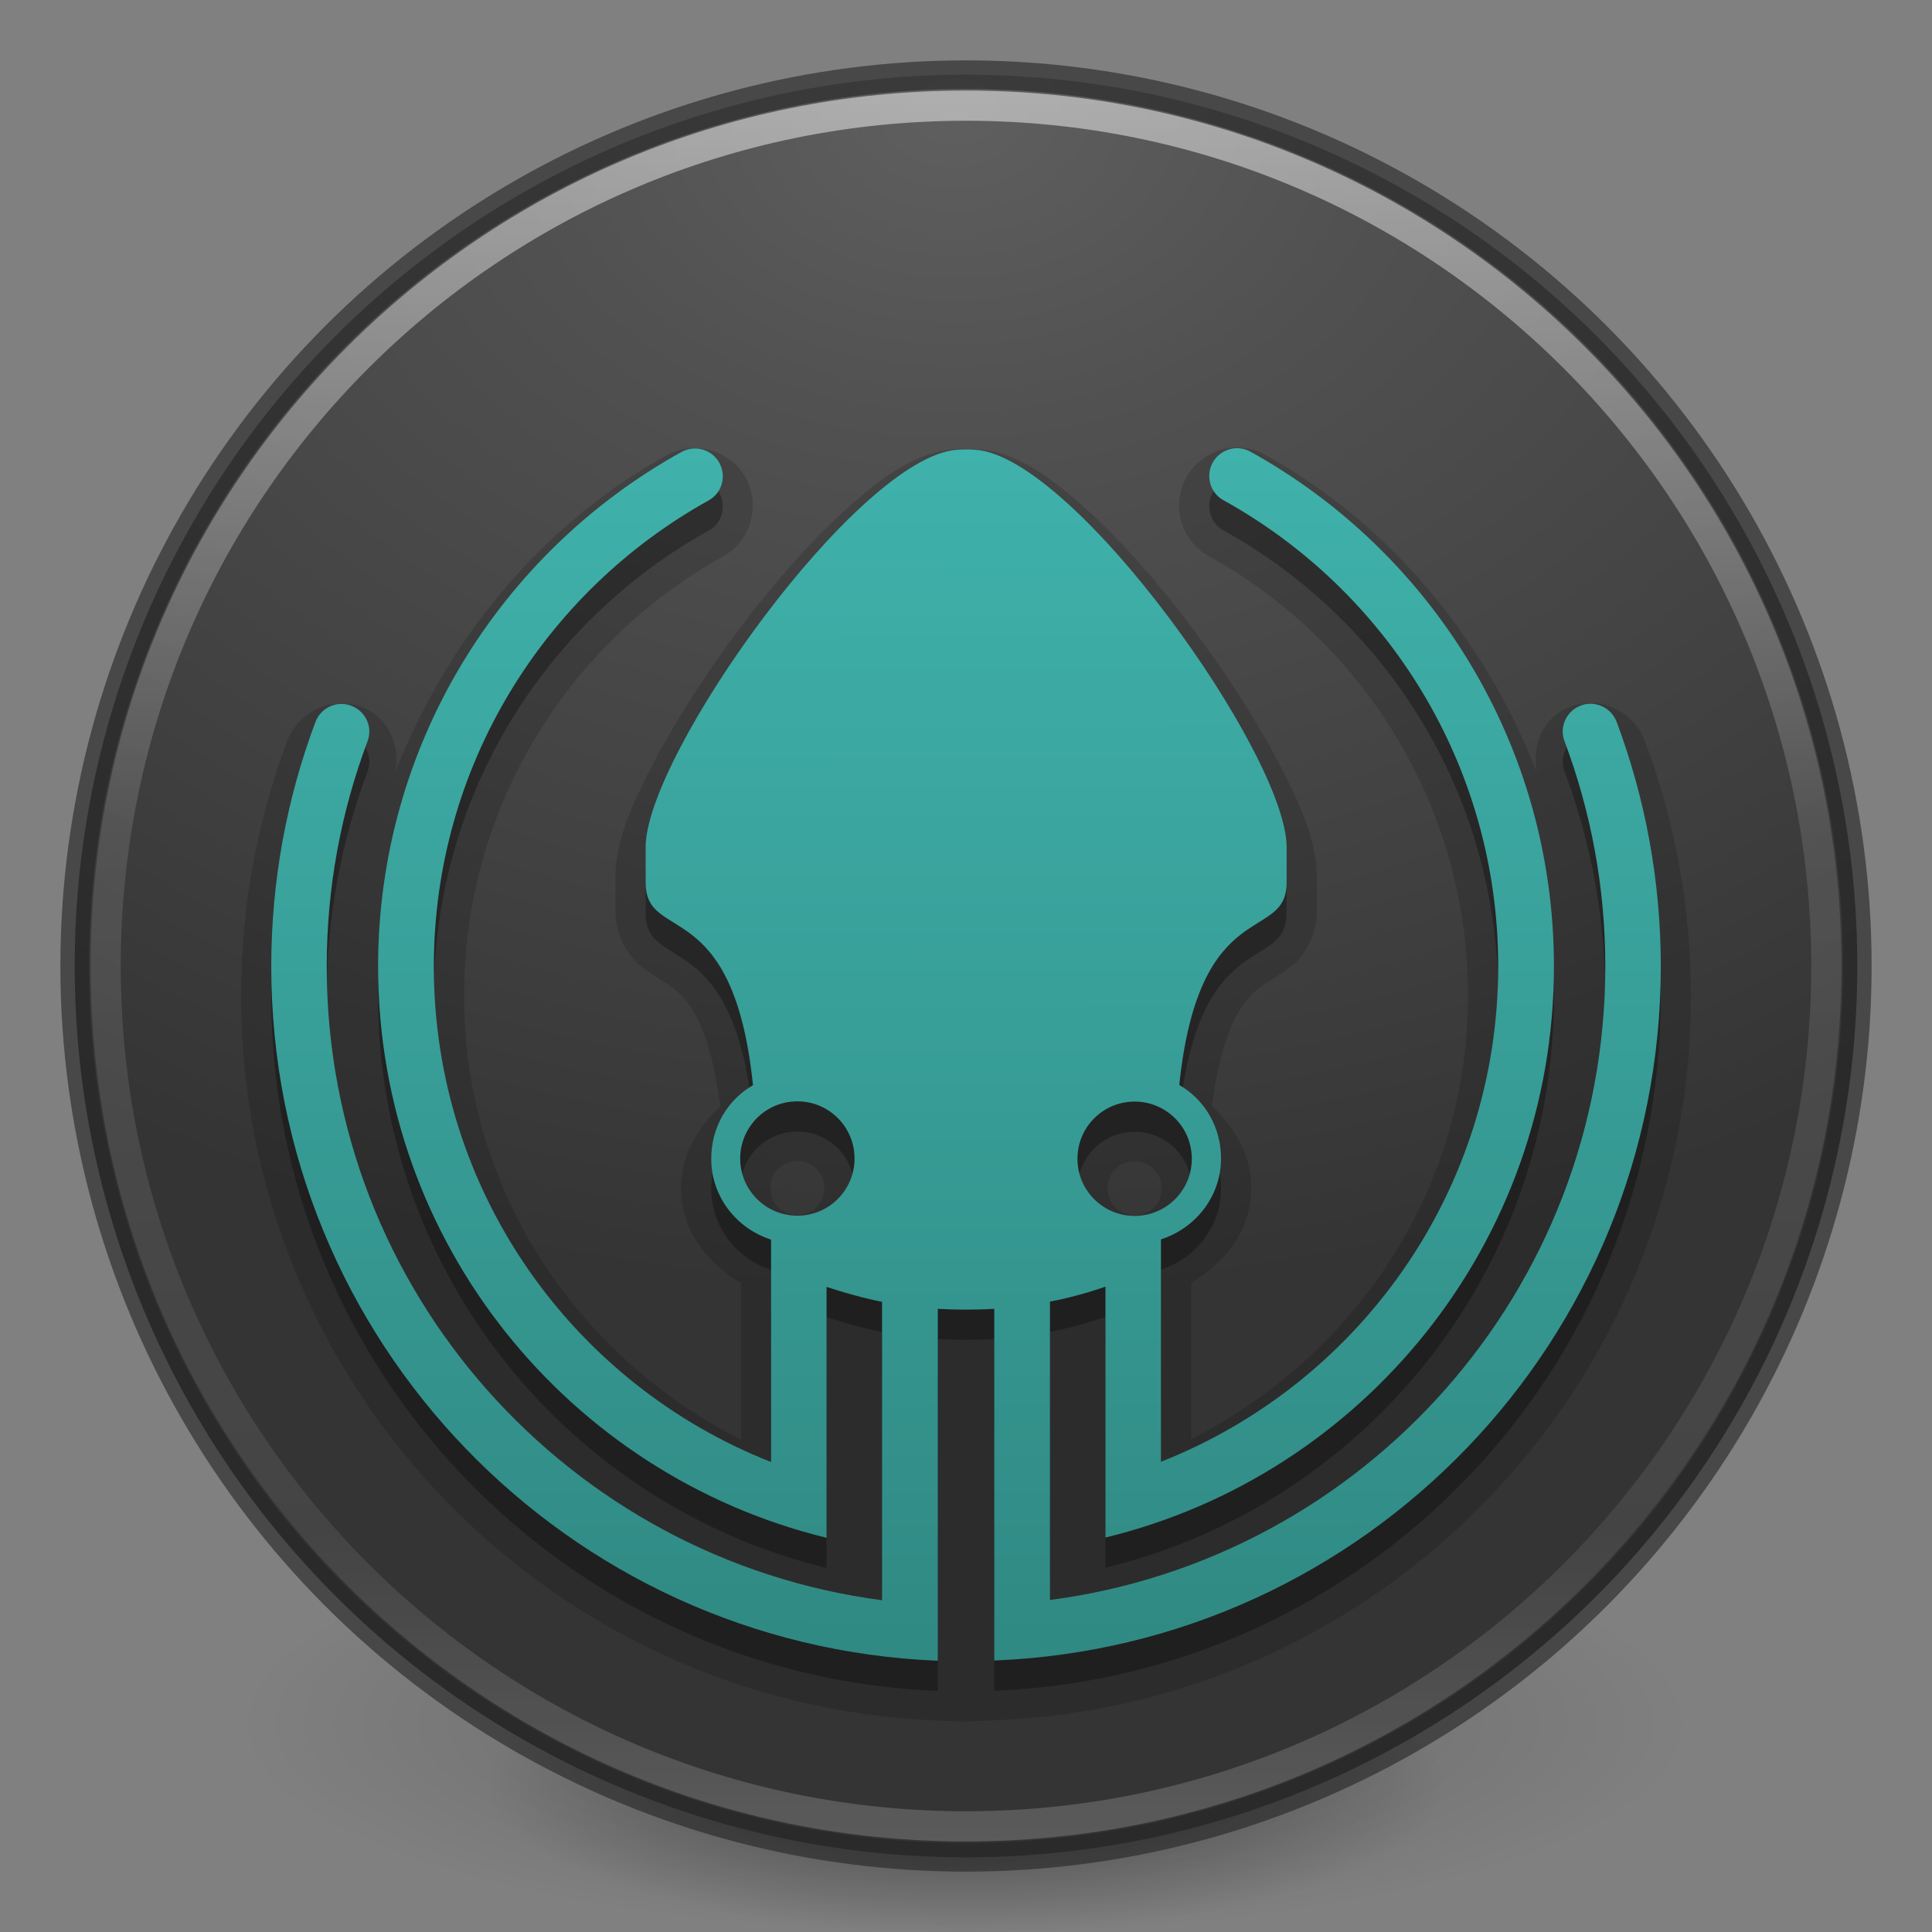 <?xml version="1.0" encoding="UTF-8" standalone="no"?>
<!-- Created with Inkscape (http://www.inkscape.org/) -->

<svg
   xmlns:dc="http://purl.org/dc/elements/1.1/"
   xmlns:cc="http://creativecommons.org/ns#"
   xmlns:rdf="http://www.w3.org/1999/02/22-rdf-syntax-ns#"
   xmlns:svg="http://www.w3.org/2000/svg"
   xmlns="http://www.w3.org/2000/svg"
   xmlns:xlink="http://www.w3.org/1999/xlink"
   xmlns:sodipodi="http://sodipodi.sourceforge.net/DTD/sodipodi-0.dtd"
   xmlns:inkscape="http://www.inkscape.org/namespaces/inkscape"
   id="svg4951"
   height="64"
   width="64"
   version="1.1"
   inkscape:version="0.92.3 (2405546, 2018-03-11)"
   sodipodi:docname="gitkraken_64.svg">
  <rect width="100%" height="100%" fill="#808080" stroke="none"/>
  <sodipodi:namedview
     pagecolor="#ffffff"
     bordercolor="#666666"
     borderopacity="1"
     objecttolerance="10"
     gridtolerance="10"
     guidetolerance="10"
     inkscape:pageopacity="0"
     inkscape:pageshadow="2"
     inkscape:window-width="1366"
     inkscape:window-height="705"
     id="namedview24"
     showgrid="false"
     inkscape:zoom="10.57"
     inkscape:cx="7.8086026"
     inkscape:cy="7.7387067"
     inkscape:window-x="0"
     inkscape:window-y="30"
     inkscape:window-maximized="1"
     inkscape:current-layer="svg4951" />
  <defs
     id="defs4953">
    <linearGradient
       inkscape:collect="always"
       id="linearGradient4156">
      <stop
         style="stop-color:#3fb2ab;stop-opacity:1;"
         offset="0"
         id="stop4158" />
      <stop
         style="stop-color:#308983;stop-opacity:1"
         offset="1"
         id="stop4160" />
    </linearGradient>
    <radialGradient
       id="radialGradient4448"
       gradientUnits="userSpaceOnUse"
       cy="-17.681"
       cx="14.892"
       gradientTransform="matrix(-2.07,5.4789404e-8,-4.0748621e-8,-1.539,62.451,-23.519)"
       r="25.571">
      <stop
         id="stop3750-1-0-7-6-6-1-3-9-3"
         stop-color="#5f5f5f"
         offset="0" />
      <stop
         id="stop3752-3-7-4-0-32-8-923-0-7"
         stop-color="#515151"
         offset=".262" />
      <stop
         id="stop3754-1-8-5-2-7-6-7-1-9"
         stop-color="#404040"
         offset=".705" />
      <stop
         id="stop3756-1-6-2-6-6-1-96-6-0"
         stop-color="#343434"
         offset="1" />
    </radialGradient>
    <linearGradient
       id="linearGradient4450"
       y2="32.568"
       gradientUnits="userSpaceOnUse"
       x2="15.124"
       gradientTransform="matrix(1.099,0,0,1.099,-45.079,21.272)"
       y1="-18.801"
       x1="15.124">
      <stop
         id="stop4413"
         stop-color="#fff"
         offset="0" />
      <stop
         id="stop4415"
         stop-color="#fff"
         stop-opacity="0"
         offset="1" />
    </linearGradient>
    <radialGradient
       xlink:href="#linearGradient3820-7-2"
       id="radialGradient3300-8"
       gradientUnits="userSpaceOnUse"
       gradientTransform="matrix(0.382,7.5555777e-8,-1.8372241e-8,0.112,-5.925,36.336)"
       cx="99.189"
       cy="185.297"
       fx="99.189"
       fy="185.297"
       r="62.769" />
    <linearGradient
       id="linearGradient3820-7-2">
      <stop
         id="stop3822-2-6"
         style="stop-color:#000000;stop-opacity:1"
         offset="0" />
      <stop
         id="stop3824-1-2"
         style="stop-color:#000000;stop-opacity:0"
         offset="1" />
    </linearGradient>
    <radialGradient
       xlink:href="#linearGradient3820-7-2"
       id="radialGradient4192-6"
       gradientUnits="userSpaceOnUse"
       gradientTransform="matrix(0.255,5.3967361e-8,-1.2248161e-8,0.08,6.716,44.241)"
       cx="99.189"
       cy="185.297"
       fx="99.189"
       fy="185.297"
       r="62.769" />
    <linearGradient
       inkscape:collect="always"
       xlink:href="#linearGradient4156"
       id="linearGradient850"
       x1="-43.231"
       y1="14.611"
       x2="-43.183"
       y2="42.528"
       gradientUnits="userSpaceOnUse"
       gradientTransform="matrix(1.438,0,0,1.438,94.135,-6.228)" />
    <radialGradient
       r="62.769"
       fy="185.297"
       fx="99.189"
       cy="185.297"
       cx="99.189"
       gradientTransform="matrix(0.382,7.5555777e-8,-1.8372241e-8,0.112,-5.925,36.336)"
       gradientUnits="userSpaceOnUse"
       id="radialGradient3300"
       xlink:href="#linearGradient3820-7-2" />
    <radialGradient
       r="62.769"
       fy="185.297"
       fx="99.189"
       cy="185.297"
       cx="99.189"
       gradientTransform="matrix(0.255,5.3967361e-8,-1.2248161e-8,0.08,6.716,44.241)"
       gradientUnits="userSpaceOnUse"
       id="radialGradient4192"
       xlink:href="#linearGradient3820-7-2" />
    <linearGradient
       y2="40.496"
       x2="71.204"
       y1="15.369"
       x1="71.204"
       gradientTransform="matrix(2.327,0,0,2.327,-135.945,-32.843)"
       gradientUnits="userSpaceOnUse"
       id="linearGradient3293"
       xlink:href="#linearGradient4806" />
    <linearGradient
       id="linearGradient4806">
      <stop
         offset="0"
         style="stop-color:#ffffff;stop-opacity:1"
         id="stop4808" />
      <stop
         offset="0.424"
         style="stop-color:#ffffff;stop-opacity:0.235"
         id="stop4810" />
      <stop
         offset="0.821"
         style="stop-color:#ffffff;stop-opacity:0.157"
         id="stop4812" />
      <stop
         offset="1"
         style="stop-color:#ffffff;stop-opacity:0.392"
         id="stop4814" />
    </linearGradient>
  </defs>
  <g
     transform="translate(1.55e-6,-0.002)"
     id="g4198">
    <path
       inkscape:connector-curvature="0"
       style="opacity:0.2;fill:url(#radialGradient3300);fill-opacity:1;stroke:none"
       id="path3818-0"
       d="m 56,57.002 a 24,6.999 0 1 1 -48,0 24,6.999 0 1 1 48,0 z" />
    <path
       inkscape:connector-curvature="0"
       d="m 48,59.002 a 16,4.999 0 1 1 -32,0 16,4.999 0 1 1 32,0 z"
       id="path4190"
       style="opacity:0.4;fill:url(#radialGradient4192);fill-opacity:1;stroke:none" />
  </g>
  <circle
     style="fill:url(#radialGradient4448);stroke-width:0.695"
     id="path2985-6"
     cy="32"
     cx="32"
     r="29.526" />
  <circle
     style="opacity:0.6;fill:none;stroke:#242424;stroke-width:0.948"
     id="path3755-9"
     cy="32"
     cx="32"
     r="29.526" />
  <path
     inkscape:connector-curvature="0"
     d="M 60.5,32 C 60.5,47.74 47.74,60.5 32,60.5 16.26,60.5 3.5,47.74 3.5,32 3.5,16.26 16.26,3.5 32,3.5 c 15.74,0 28.5,12.76 28.5,28.5 z"
     id="path3019"
     style="color:#000000;display:inline;overflow:visible;visibility:visible;opacity:0.5;fill:none;stroke:url(#linearGradient3293);stroke-width:1;stroke-linecap:round;stroke-linejoin:round;stroke-miterlimit:4;stroke-dasharray:none;stroke-dashoffset:0;stroke-opacity:1;marker:none;enable-background:accumulate" />
  <g
     id="g942"
     transform="translate(39.42,-38.498)">
    <path
       inkscape:connector-curvature="0"
       d="m -7.789,53.377 c -1.294,0.094 -2.404,0.913 -3.596,1.984 -1.192,1.071 -2.41,2.463 -3.523,3.943 -1.114,1.48 -2.119,3.045 -2.861,4.465 -0.742,1.42 -1.264,2.621 -1.264,3.766 v 1.184 c 0,0.745 0.411,1.443 0.838,1.785 0.427,0.342 0.774,0.49 1.08,0.729 0.575,0.448 1.219,1.326 1.557,3.91 -0.756,0.703 -1.301,1.625 -1.301,2.719 0,1.399 0.863,2.475 1.982,3.137 V 86.188 c -5.394,-2.745 -9.172,-8.211 -9.172,-14.695 0,-6.272 3.469,-11.724 8.588,-14.566 0.884,-0.491 1.228,-1.623 0.787,-2.521 -0.475,-0.967 -1.705,-1.357 -2.652,-0.834 -4.135,2.288 -7.244,6.051 -8.996,10.49 0.153,-0.861 -0.215,-1.76 -1.037,-2.109 -0.996,-0.428 -2.174,0.082 -2.551,1.098 -0.983,2.625 -1.525,5.47 -1.525,8.443 0,12.922 10.23,23.481 23.039,23.998 l 1.041,0.043 v -0.016 l 0.91,-0.035 C 6.364,94.974 16.596,84.414 16.596,71.492 c 0,-2.974 -0.544,-5.82 -1.527,-8.453 v -0.002 -0.002 c -0.38,-1.008 -1.546,-1.523 -2.551,-1.092 -0.83,0.352 -1.195,1.248 -1.037,2.111 -1.751,-4.438 -4.857,-8.2 -8.99,-10.488 -0.952,-0.534 -2.177,-0.145 -2.656,0.83 -0.448,0.912 -0.102,2.036 0.793,2.525 l -0.006,-0.002 c 5.118,2.834 8.588,8.284 8.588,14.565 0,6.476 -3.779,11.942 -9.172,14.693 v -5.188 c 1.12,-0.661 1.99,-1.735 1.99,-3.137 0,-1.097 -0.548,-2.017 -1.301,-2.719 C 1.067,72.556 1.712,71.675 2.287,71.227 2.594,70.987 2.94,70.839 3.365,70.496 3.791,70.153 4.201,69.455 4.201,68.711 v -1.176 c 0,-1.145 -0.521,-2.347 -1.264,-3.768 C 2.195,62.347 1.189,60.784 0.076,59.303 -1.037,57.822 -2.253,56.428 -3.443,55.357 c -1.191,-1.071 -2.301,-1.889 -3.596,-1.98 -0.248,-0.019 -0.498,-0.019 -0.75,0 z m 0.146,1.994 h 0.002 0.002 c 0.159,-0.012 0.302,-0.012 0.449,0 h 0.006 0.004 c 0.348,0.025 1.348,0.53 2.398,1.475 1.05,0.944 2.206,2.257 3.26,3.658 1.053,1.401 2.01,2.893 2.688,4.189 0.677,1.296 1.035,2.468 1.035,2.842 v 1.176 c 0,0.267 0.046,0.118 -0.092,0.229 -0.138,0.111 -0.555,0.321 -1.055,0.711 -0.982,0.767 -2.005,2.314 -2.371,5.531 -0.19,-0.04 -0.317,-0.215 -0.518,-0.215 -1.586,0 -2.895,1.308 -2.895,2.895 0,1.545 1.255,2.763 2.766,2.842 v 0.045 l -1.166,0.404 c -0.559,0.194 -1.119,0.347 -1.697,0.457 l -0.812,0.154 v 0.016 l -0.906,0.055 c -0.625,0.037 -1.246,0.03 -1.752,0 l -0.904,-0.053 h -0.004 l -0.797,-0.162 c -0.585,-0.119 -1.145,-0.274 -1.725,-0.465 l -1.15,-0.379 v -0.084 c 1.526,-0.08 2.764,-1.31 2.764,-2.838 0,-1.586 -1.306,-2.895 -2.893,-2.895 -0.2,0 -0.325,0.175 -0.514,0.215 -0.364,-3.207 -1.385,-4.755 -2.367,-5.52 -0.501,-0.39 -0.919,-0.598 -1.057,-0.709 -0.138,-0.111 -0.09,0.04 -0.09,-0.227 v -1.184 c 0,-0.374 0.358,-1.544 1.035,-2.84 0.677,-1.295 1.634,-2.787 2.688,-4.188 1.054,-1.401 2.21,-2.715 3.262,-3.66 1.051,-0.945 2.054,-1.451 2.406,-1.477 z m 18.504,18.365 c -0.063,0.517 -0.131,1.028 -0.236,1.531 0.106,-0.503 0.172,-1.015 0.236,-1.531 z m -36.562,0.01 c 0.064,0.514 0.129,1.025 0.234,1.525 -0.104,-0.501 -0.171,-1.01 -0.234,-1.525 z m 12.695,3.213 c 0.507,0 0.893,0.387 0.893,0.895 0,0.5 -0.378,0.893 -0.893,0.893 -0.514,0 -0.895,-0.392 -0.895,-0.893 0,-0.5 0.38,-0.895 0.895,-0.895 z m 11.172,0.008 c 0.5,0 0.895,0.38 0.895,0.895 0,0.507 -0.387,0.895 -0.895,0.895 -0.5,0 -0.895,-0.38 -0.895,-0.895 0,-0.507 0.387,-0.895 0.895,-0.895 z m 10.967,2.613 c -0.179,0.365 -0.336,0.739 -0.537,1.09 0.202,-0.351 0.358,-0.725 0.537,-1.09 z m -33.07,0.086 c 0.164,0.331 0.306,0.671 0.488,0.99 -0.183,-0.319 -0.324,-0.66 -0.488,-0.99 z m 26.617,7.268 c -0.27,0.177 -0.557,0.32 -0.836,0.482 0.279,-0.163 0.567,-0.306 0.836,-0.482 z m -20.176,0.025 c 0.222,0.145 0.46,0.261 0.688,0.396 -0.228,-0.135 -0.466,-0.252 -0.688,-0.396 z M 14.133,63.411 c -0.184,-0.487 -0.743,-0.735 -1.223,-0.527 -0.456,0.192 -0.679,0.711 -0.503,1.167 0.871,2.318 1.351,4.835 1.351,7.456 0,10.756 -8.015,19.635 -18.396,20.993 V 82.615 c 0.631,-0.12 1.239,-0.288 1.838,-0.495 v 8.311 c 8.527,-2.07 14.856,-9.758 14.856,-18.924 0,-7.336 -4.06,-13.729 -10.053,-17.046 -0.456,-0.256 -1.039,-0.072 -1.271,0.4 -0.216,0.44 -0.048,0.975 0.376,1.207 5.426,3.005 9.102,8.791 9.102,15.439 0,7.456 -4.627,13.833 -11.172,16.414 v -7.368 c 1.135,-0.36 1.99,-1.414 1.99,-2.677 0,-1.047 -0.543,-1.95 -1.383,-2.437 0.663,-6.353 3.556,-4.683 3.556,-6.705 v -1.175 c 0,-3.037 -7.024,-12.93 -10.309,-13.162 -0.2,-0.016 -0.4,-0.016 -0.607,0 -3.292,0.24 -10.317,10.125 -10.317,13.162 v 1.183 c 0,2.022 2.901,0.344 3.556,6.705 -0.847,0.487 -1.383,1.391 -1.383,2.437 0,1.263 0.847,2.318 1.982,2.677 v 7.368 c -6.545,-2.573 -11.172,-8.95 -11.172,-16.414 0,-6.641 3.676,-12.427 9.102,-15.439 0.432,-0.24 0.591,-0.767 0.376,-1.207 -0.232,-0.471 -0.807,-0.655 -1.271,-0.4 -5.994,3.316 -10.053,9.71 -10.053,17.046 0,9.166 6.329,16.846 14.856,18.924 v -8.311 c 0.607,0.2 1.207,0.368 1.838,0.495 v 9.885 C -20.574,91.149 -28.597,82.271 -28.597,71.514 c 0,-2.621 0.479,-5.138 1.351,-7.456 0.176,-0.464 -0.048,-0.975 -0.503,-1.167 -0.479,-0.208 -1.039,0.032 -1.223,0.527 -0.943,2.517 -1.462,5.242 -1.462,8.095 0,12.395 9.797,22.504 22.08,22.999 V 82.854 c 0.543,0.032 1.199,0.04 1.87,0 V 94.506 C 5.798,94.018 15.595,83.909 15.595,71.514 c 0,-2.853 -0.519,-5.578 -1.462,-8.103 z M -1.834,75.99 c 1.039,0 1.894,0.839 1.894,1.894 0,1.047 -0.847,1.894 -1.894,1.894 -1.039,0 -1.894,-0.839 -1.894,-1.894 0,-1.047 0.847,-1.894 1.894,-1.894 z m -11.172,3.78 c -1.055,0 -1.894,-0.855 -1.894,-1.894 0,-1.039 0.839,-1.894 1.894,-1.894 1.047,0 1.894,0.847 1.894,1.894 0,1.039 -0.839,1.894 -1.894,1.894 z"
       style="color:#000000;font-style:normal;font-variant:normal;font-weight:normal;font-stretch:normal;font-size:medium;line-height:normal;font-family:sans-serif;font-variant-ligatures:normal;font-variant-position:normal;font-variant-caps:normal;font-variant-numeric:normal;font-variant-alternates:normal;font-feature-settings:normal;text-indent:0;text-align:start;text-decoration:none;text-decoration-line:none;text-decoration-style:solid;text-decoration-color:#000000;letter-spacing:normal;word-spacing:normal;text-transform:none;writing-mode:lr-tb;direction:ltr;text-orientation:mixed;dominant-baseline:auto;baseline-shift:baseline;text-anchor:start;white-space:normal;shape-padding:0;clip-rule:nonzero;display:inline;overflow:visible;visibility:visible;opacity:0.15;isolation:auto;mix-blend-mode:normal;color-interpolation:sRGB;color-interpolation-filters:linearRGB;solid-color:#000000;solid-opacity:1;vector-effect:none;fill:#000000;fill-opacity:1;fill-rule:nonzero;stroke:none;stroke-width:2;stroke-linecap:butt;stroke-linejoin:miter;stroke-miterlimit:4;stroke-dasharray:none;stroke-dashoffset:0;stroke-opacity:1;color-rendering:auto;image-rendering:auto;shape-rendering:auto;text-rendering:auto;enable-background:accumulate"
       id="path2-5-2" />
    <path
       style="opacity:0.3;fill:#000000;fill-opacity:1;stroke-width:1"
       inkscape:connector-curvature="0"
       id="path2-5"
       d="m 14.133,63.411 c -0.184,-0.487 -0.743,-0.735 -1.223,-0.527 -0.456,0.192 -0.679,0.711 -0.503,1.167 0.871,2.318 1.351,4.835 1.351,7.456 0,10.756 -8.015,19.635 -18.396,20.993 V 82.615 c 0.631,-0.12 1.239,-0.288 1.838,-0.495 v 8.311 c 8.527,-2.07 14.856,-9.758 14.856,-18.924 0,-7.336 -4.06,-13.729 -10.053,-17.046 -0.456,-0.256 -1.039,-0.072 -1.271,0.4 -0.216,0.44 -0.048,0.975 0.376,1.207 5.426,3.005 9.102,8.791 9.102,15.439 0,7.456 -4.627,13.833 -11.172,16.414 v -7.368 c 1.135,-0.36 1.99,-1.414 1.99,-2.677 0,-1.047 -0.543,-1.95 -1.383,-2.437 0.663,-6.353 3.556,-4.683 3.556,-6.705 v -1.175 c 0,-3.037 -7.024,-12.93 -10.309,-13.162 -0.2,-0.016 -0.4,-0.016 -0.607,0 -3.292,0.24 -10.317,10.125 -10.317,13.162 v 1.183 c 0,2.022 2.901,0.344 3.556,6.705 -0.847,0.487 -1.383,1.391 -1.383,2.437 0,1.263 0.847,2.318 1.982,2.677 v 7.368 c -6.545,-2.573 -11.172,-8.95 -11.172,-16.414 0,-6.641 3.676,-12.427 9.102,-15.439 0.432,-0.24 0.591,-0.767 0.376,-1.207 -0.232,-0.471 -0.807,-0.655 -1.271,-0.4 -5.994,3.316 -10.053,9.71 -10.053,17.046 0,9.166 6.329,16.846 14.856,18.924 v -8.311 c 0.607,0.2 1.207,0.368 1.838,0.495 v 9.885 c -10.373,-1.359 -18.396,-10.237 -18.396,-20.993 0,-2.621 0.479,-5.138 1.351,-7.456 0.176,-0.464 -0.048,-0.975 -0.503,-1.167 -0.479,-0.208 -1.039,0.032 -1.223,0.527 -0.943,2.517 -1.462,5.242 -1.462,8.095 0,12.395 9.797,22.504 22.08,22.999 V 82.854 c 0.543,0.032 1.199,0.04 1.87,0 V 94.506 C 5.798,94.018 15.595,83.909 15.595,71.514 c 0,-2.853 -0.519,-5.578 -1.462,-8.103 z M -1.834,75.99 c 1.039,0 1.894,0.839 1.894,1.894 0,1.047 -0.847,1.894 -1.894,1.894 -1.039,0 -1.894,-0.839 -1.894,-1.894 0,-1.047 0.847,-1.894 1.894,-1.894 z m -11.172,3.78 c -1.055,0 -1.894,-0.855 -1.894,-1.894 0,-1.039 0.839,-1.894 1.894,-1.894 1.047,0 1.894,0.847 1.894,1.894 0,1.039 -0.839,1.894 -1.894,1.894 z" />
  </g>
  <path
     d="m 53.553,23.913 c -0.184,-0.487 -0.743,-0.735 -1.223,-0.527 -0.456,0.192 -0.679,0.711 -0.503,1.167 0.871,2.318 1.351,4.835 1.351,7.456 0,10.756 -8.015,19.635 -18.396,20.993 v -9.885 c 0.631,-0.12 1.239,-0.288 1.838,-0.495 v 8.311 c 8.527,-2.07 14.856,-9.758 14.856,-18.924 0,-7.336 -4.06,-13.729 -10.053,-17.046 -0.456,-0.256 -1.039,-0.072 -1.271,0.4 -0.216,0.44 -0.048,0.975 0.376,1.207 5.426,3.005 9.102,8.791 9.102,15.439 0,7.456 -4.627,13.833 -11.172,16.414 v -7.368 c 1.135,-0.36 1.99,-1.414 1.99,-2.677 0,-1.047 -0.543,-1.95 -1.383,-2.437 0.663,-6.353 3.556,-4.683 3.556,-6.705 v -1.175 c 0,-3.037 -7.024,-12.93 -10.309,-13.162 -0.2,-0.016 -0.4,-0.016 -0.607,0 -3.292,0.24 -10.317,10.125 -10.317,13.162 v 1.183 c 0,2.022 2.901,0.344 3.556,6.705 -0.847,0.487 -1.383,1.391 -1.383,2.437 0,1.263 0.847,2.318 1.982,2.677 v 7.368 c -6.545,-2.573 -11.172,-8.95 -11.172,-16.414 0,-6.641 3.676,-12.427 9.102,-15.439 0.432,-0.24 0.591,-0.767 0.376,-1.207 -0.232,-0.471 -0.807,-0.655 -1.271,-0.4 -5.994,3.316 -10.053,9.71 -10.053,17.046 0,9.166 6.329,16.846 14.856,18.924 v -8.311 c 0.607,0.2 1.207,0.368 1.838,0.495 v 9.885 C 18.846,51.651 10.823,42.772 10.823,32.016 c 0,-2.621 0.479,-5.138 1.351,-7.456 0.176,-0.464 -0.048,-0.975 -0.503,-1.167 -0.479,-0.208 -1.039,0.032 -1.223,0.527 -0.943,2.517 -1.462,5.242 -1.462,8.095 0,12.395 9.797,22.504 22.08,22.999 V 43.356 c 0.543,0.032 1.199,0.04 1.87,0 V 55.007 c 12.283,-0.487 22.08,-10.597 22.08,-22.991 0,-2.853 -0.519,-5.578 -1.462,-8.103 z M 37.586,36.491 c 1.039,0 1.894,0.839 1.894,1.894 0,1.047 -0.847,1.894 -1.894,1.894 -1.039,0 -1.894,-0.839 -1.894,-1.894 0,-1.047 0.847,-1.894 1.894,-1.894 z M 26.414,40.271 c -1.055,0 -1.894,-0.855 -1.894,-1.894 0,-1.039 0.839,-1.894 1.894,-1.894 1.047,0 1.894,0.847 1.894,1.894 0,1.039 -0.839,1.894 -1.894,1.894 z"
     id="path2"
     inkscape:connector-curvature="0"
     style="fill:url(#linearGradient850);fill-opacity:1;stroke-width:1" />
</svg>
